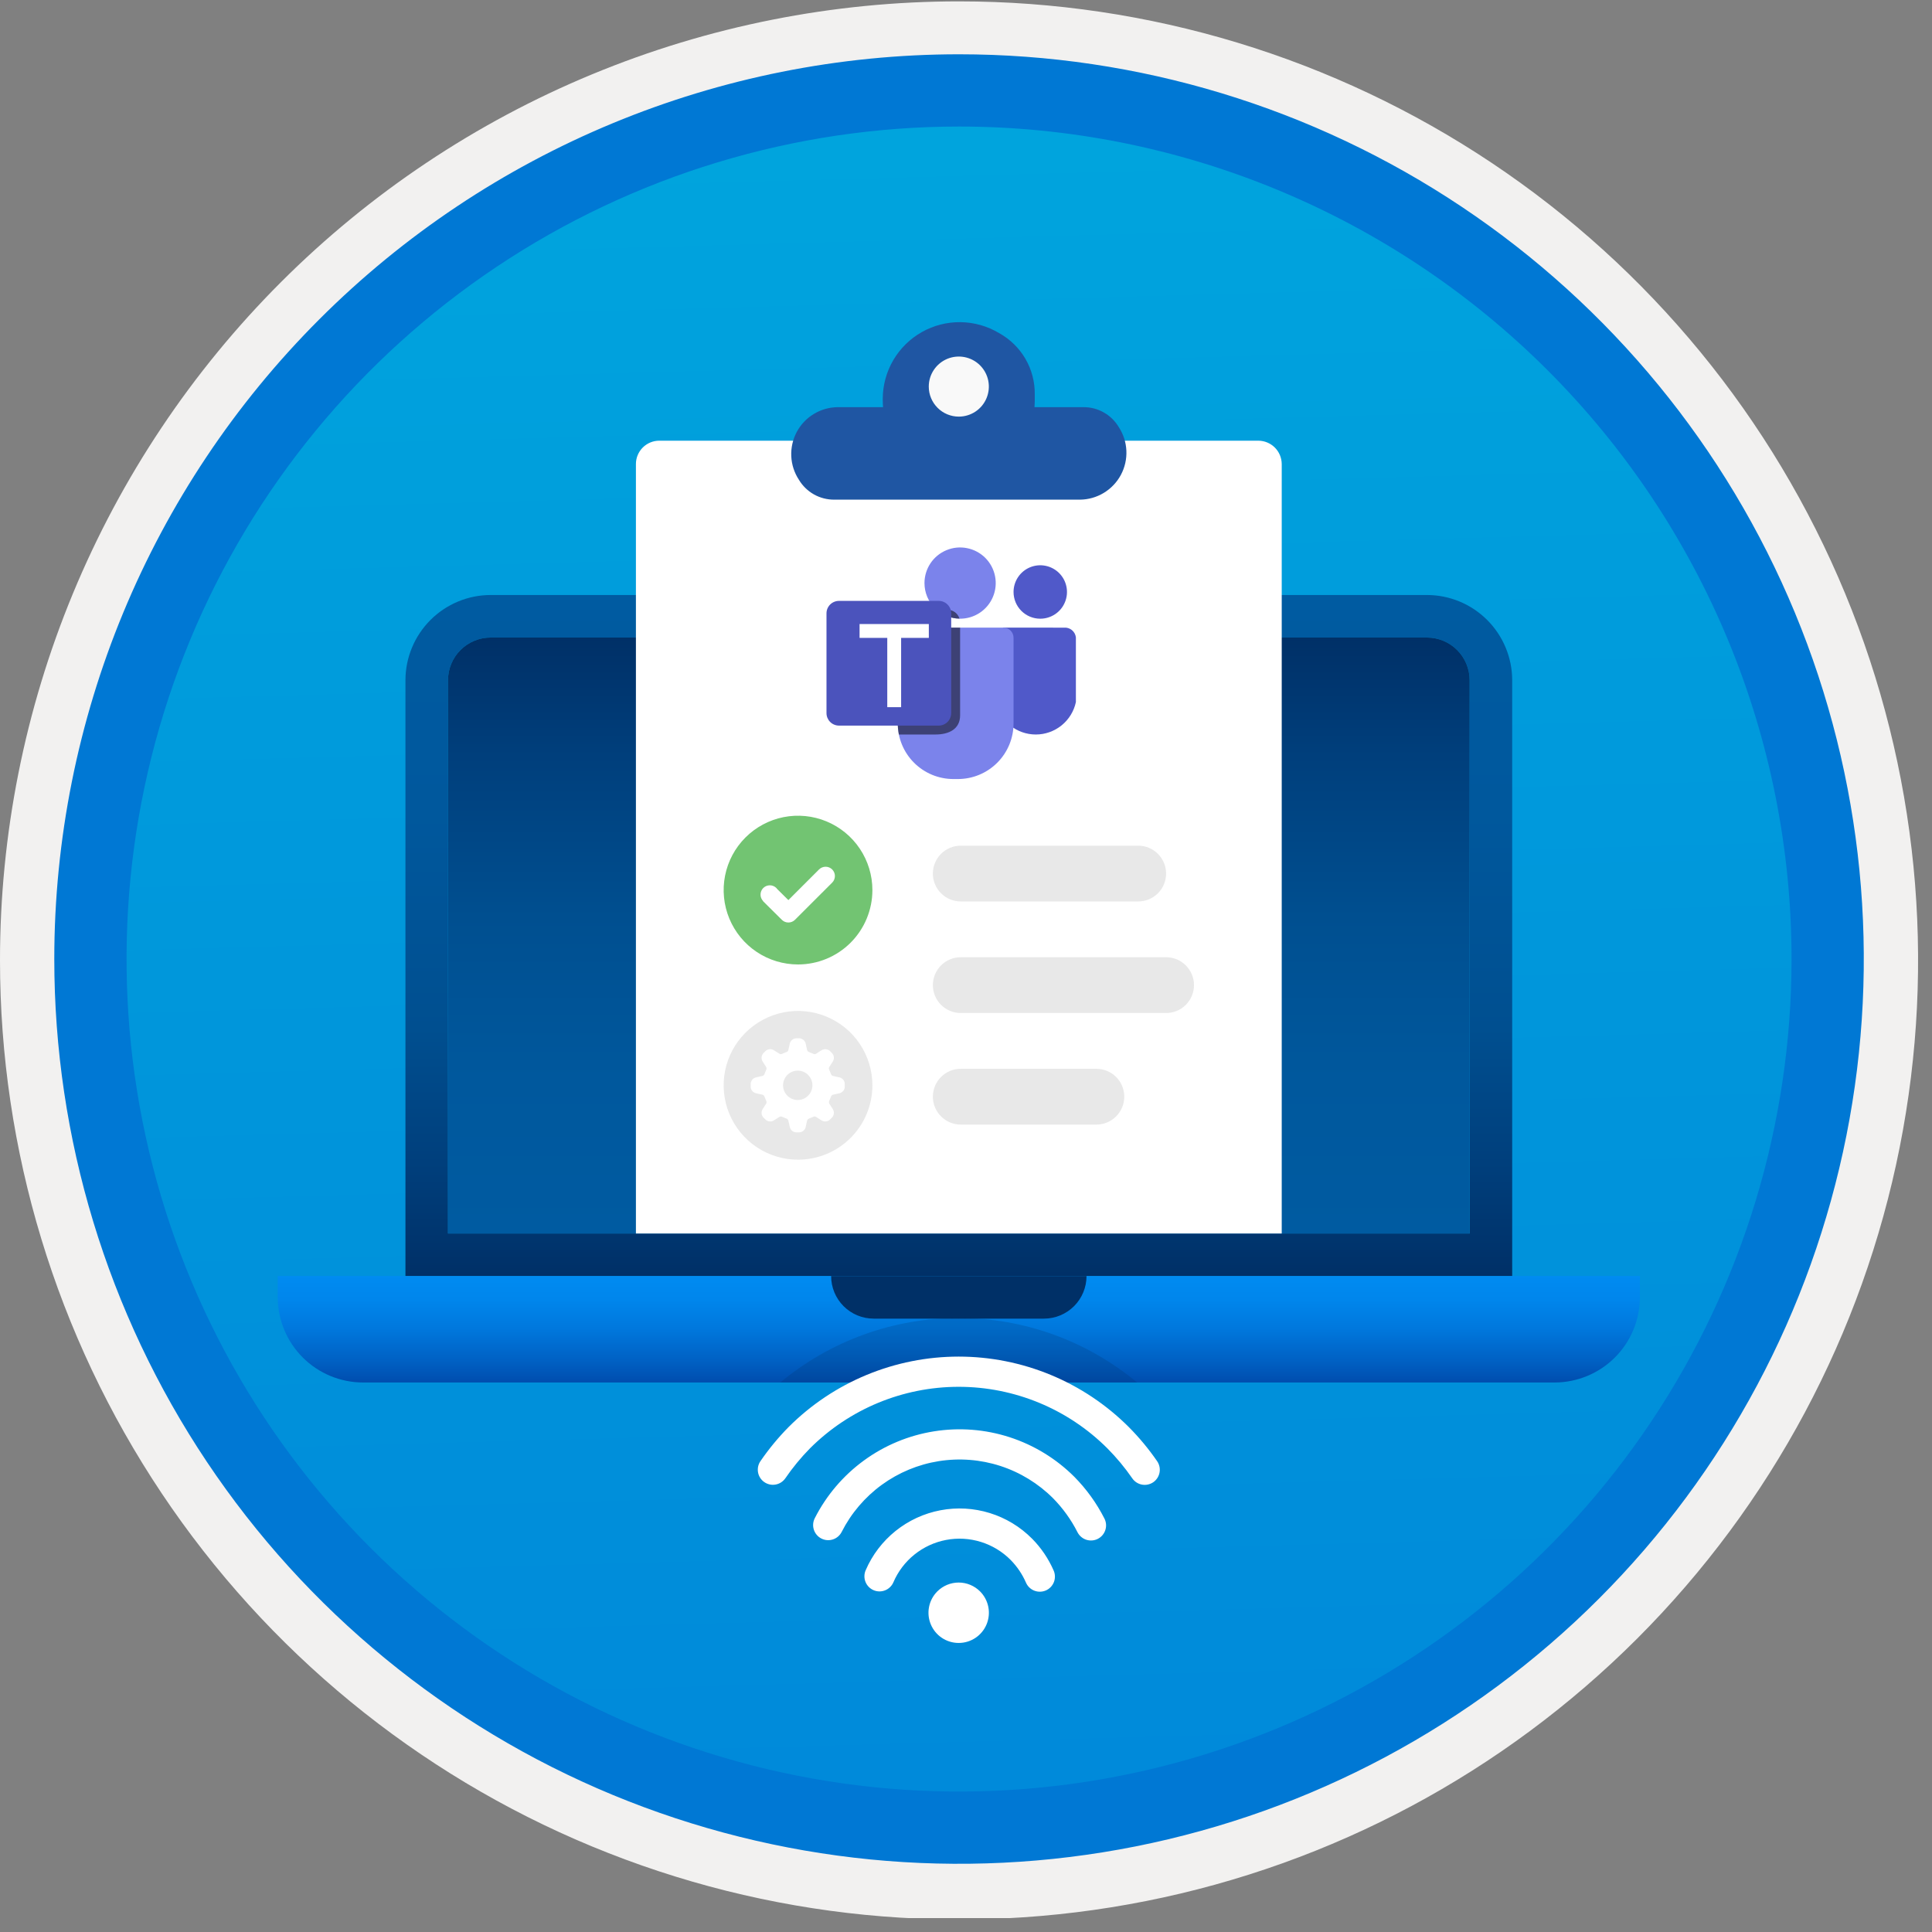 <svg width="100" height="100" viewBox="0 0 100 100" fill="none" xmlns="http://www.w3.org/2000/svg">
<rect x="0" y="0" width="100" height="100" fill="#808080" stroke="none"/>
<g clip-path="url(#clip0)">
<path d="M49.64 96.45C40.382 96.45 31.331 93.705 23.633 88.561C15.935 83.418 9.936 76.107 6.393 67.553C2.85 59 1.923 49.588 3.729 40.508C5.535 31.428 9.993 23.087 16.54 16.54C23.086 9.994 31.427 5.536 40.507 3.73C49.588 1.923 59 2.85 67.553 6.393C76.106 9.936 83.417 15.936 88.561 23.634C93.704 31.332 96.45 40.382 96.45 49.64C96.45 55.787 95.24 61.875 92.887 67.554C90.535 73.234 87.087 78.394 82.74 82.741C78.393 87.088 73.233 90.535 67.553 92.888C61.874 95.24 55.787 96.451 49.64 96.45V96.45Z" fill="url(#paint0_linear)"/>
<path fill-rule="evenodd" clip-rule="evenodd" d="M95.54 49.711C95.54 58.789 92.848 67.663 87.805 75.212C82.761 82.76 75.593 88.643 67.205 92.117C58.818 95.591 49.589 96.5 40.686 94.729C31.782 92.958 23.603 88.587 17.184 82.167C10.765 75.748 6.393 67.569 4.622 58.666C2.851 49.762 3.76 40.533 7.234 32.146C10.708 23.759 16.591 16.59 24.14 11.547C31.688 6.503 40.562 3.811 49.64 3.811C55.668 3.811 61.637 4.998 67.205 7.305C72.774 9.612 77.834 12.993 82.097 17.255C86.359 21.517 89.74 26.577 92.046 32.146C94.353 37.715 95.54 43.683 95.54 49.711V49.711ZM49.64 0.071C59.458 0.071 69.055 2.982 77.219 8.437C85.382 13.891 91.745 21.644 95.502 30.715C99.259 39.785 100.242 49.766 98.326 59.395C96.411 69.025 91.683 77.87 84.741 84.812C77.799 91.754 68.954 96.482 59.325 98.397C49.695 100.313 39.714 99.33 30.644 95.572C21.573 91.815 13.821 85.453 8.366 77.29C2.912 69.126 0 59.529 0 49.711C-0.001 43.192 1.283 36.737 3.777 30.714C6.272 24.691 9.928 19.218 14.538 14.608C19.147 9.999 24.62 6.342 30.643 3.848C36.666 1.354 43.121 0.07 49.64 0.071V0.071Z" fill="#F2F1F0"/>
<path fill-rule="evenodd" clip-rule="evenodd" d="M92.73 49.64C92.73 58.163 90.203 66.494 85.468 73.58C80.734 80.666 74.004 86.189 66.13 89.45C58.257 92.712 49.593 93.565 41.234 91.902C32.875 90.24 25.197 86.136 19.171 80.109C13.145 74.083 9.041 66.405 7.378 58.047C5.716 49.688 6.569 41.024 9.83 33.15C13.092 25.277 18.615 18.547 25.701 13.812C32.787 9.077 41.118 6.55 49.64 6.55C55.299 6.55 60.903 7.664 66.13 9.83C71.359 11.995 76.109 15.169 80.11 19.17C84.112 23.172 87.286 27.922 89.451 33.15C91.616 38.378 92.731 43.981 92.73 49.64V49.64ZM49.64 2.81C58.902 2.81 67.957 5.557 75.658 10.703C83.359 15.848 89.361 23.162 92.906 31.719C96.45 40.276 97.377 49.692 95.57 58.776C93.763 67.86 89.303 76.205 82.754 82.754C76.205 89.303 67.861 93.763 58.776 95.57C49.692 97.377 40.276 96.45 31.719 92.906C23.162 89.361 15.848 83.359 10.703 75.658C5.557 67.956 2.81 58.902 2.81 49.64C2.811 37.221 7.746 25.31 16.528 16.528C25.31 7.746 37.221 2.811 49.64 2.81V2.81Z" fill="#0078D4"/>
<path d="M25.392 30.797C24.225 30.8 23.106 31.265 22.28 32.091C21.455 32.917 20.989 34.035 20.986 35.203V66.049H78.271V35.203C78.268 34.035 77.802 32.917 76.977 32.091C76.151 31.265 75.032 30.8 73.865 30.797L25.392 30.797ZM73.865 33C74.449 33.001 75.009 33.233 75.422 33.646C75.835 34.059 76.067 34.619 76.068 35.203V63.846H23.189V35.203C23.19 34.619 23.422 34.059 23.835 33.646C24.248 33.233 24.808 33 25.392 33L73.865 33Z" fill="url(#paint1_linear)"/>
<path d="M23.189 35.203C23.19 34.619 23.422 34.059 23.835 33.646C24.248 33.233 24.808 33 25.392 33H73.864C74.448 33.001 75.008 33.233 75.421 33.646C75.835 34.059 76.067 34.619 76.068 35.203V63.846H23.189V35.203Z" fill="url(#paint2_linear)"/>
<path d="M14.376 66.049V67.151C14.379 68.318 14.845 69.437 15.67 70.263C16.496 71.088 17.615 71.554 18.782 71.557H80.474C81.642 71.554 82.761 71.088 83.587 70.263C84.412 69.437 84.877 68.318 84.881 67.151V66.049H14.376Z" fill="url(#paint3_linear)"/>
<path fill-rule="evenodd" clip-rule="evenodd" d="M45.222 68.252H54.035C54.619 68.252 55.179 68.02 55.593 67.607C56.006 67.194 56.238 66.633 56.238 66.049H43.019C43.019 66.633 43.251 67.194 43.664 67.607C44.077 68.02 44.638 68.252 45.222 68.252V68.252Z" fill="#003067"/>
<path opacity="0.2" d="M58.855 71.557C56.262 69.399 52.995 68.217 49.621 68.217C46.247 68.217 42.98 69.399 40.387 71.557H58.855Z" fill="#003067"/>
<path d="M65.133 22.81H34.124C33.965 22.81 33.808 22.841 33.661 22.902C33.515 22.963 33.381 23.052 33.269 23.164C33.157 23.276 33.068 23.41 33.007 23.556C32.946 23.703 32.915 23.86 32.915 24.019V63.846H66.342V24.019C66.34 23.699 66.212 23.392 65.986 23.166C65.759 22.94 65.453 22.812 65.133 22.81V22.81Z" fill="white"/>
<path fill-rule="evenodd" clip-rule="evenodd" d="M51.709 17.239C52.275 17.55 52.746 18.009 53.072 18.566C53.398 19.124 53.566 19.76 53.559 20.406V20.73C53.559 20.845 53.551 20.96 53.544 21.075H56.071C56.44 21.071 56.804 21.164 57.126 21.345C57.448 21.526 57.717 21.787 57.906 22.104C58.145 22.469 58.282 22.891 58.301 23.326C58.321 23.762 58.222 24.195 58.017 24.579C57.812 24.963 57.506 25.285 57.133 25.511C56.761 25.737 56.334 25.858 55.898 25.862H43.186C42.817 25.865 42.453 25.772 42.131 25.592C41.809 25.411 41.54 25.149 41.351 24.832C41.112 24.468 40.975 24.046 40.956 23.61C40.937 23.175 41.035 22.742 41.24 22.358C41.446 21.973 41.751 21.651 42.124 21.426C42.497 21.2 42.923 21.079 43.359 21.075H45.706C45.699 20.96 45.691 20.845 45.691 20.73V20.629C45.695 19.927 45.885 19.24 46.24 18.635C46.596 18.031 47.105 17.531 47.716 17.187C48.327 16.843 49.018 16.666 49.719 16.675C50.42 16.684 51.107 16.879 51.709 17.239V17.239Z" fill="#1F56A3"/>
<path d="M49.628 21.564C49.935 21.564 50.236 21.473 50.492 21.302C50.748 21.131 50.947 20.889 51.064 20.605C51.182 20.32 51.213 20.008 51.153 19.706C51.093 19.405 50.945 19.128 50.727 18.91C50.51 18.693 50.233 18.545 49.931 18.485C49.63 18.425 49.317 18.456 49.033 18.573C48.749 18.691 48.506 18.89 48.335 19.146C48.164 19.401 48.073 19.702 48.073 20.01C48.073 20.422 48.237 20.817 48.529 21.109C48.82 21.401 49.216 21.564 49.628 21.564V21.564Z" fill="#F9F9F9"/>
<path fill-rule="evenodd" clip-rule="evenodd" d="M41.306 60.025C40.544 60.025 39.8 59.8 39.167 59.377C38.534 58.954 38.04 58.352 37.749 57.649C37.458 56.946 37.382 56.172 37.53 55.425C37.679 54.678 38.045 53.992 38.584 53.454C39.122 52.916 39.808 52.549 40.555 52.4C41.301 52.252 42.075 52.328 42.779 52.62C43.482 52.911 44.083 53.404 44.506 54.037C44.929 54.67 45.155 55.415 45.155 56.176C45.155 57.197 44.749 58.176 44.028 58.898C43.306 59.62 42.327 60.025 41.306 60.025V60.025Z" fill="#E8E8E8"/>
<path fill-rule="evenodd" clip-rule="evenodd" d="M41.306 49.92C40.544 49.92 39.8 49.695 39.167 49.272C38.534 48.849 38.041 48.248 37.749 47.544C37.458 46.841 37.382 46.067 37.53 45.32C37.679 44.573 38.045 43.887 38.584 43.349C39.122 42.811 39.808 42.444 40.554 42.295C41.301 42.147 42.075 42.223 42.779 42.515C43.482 42.806 44.083 43.299 44.506 43.932C44.929 44.565 45.155 45.31 45.155 46.071C45.155 47.092 44.749 48.071 44.028 48.793C43.306 49.515 42.327 49.92 41.306 49.92V49.92Z" fill="#72C472"/>
<path fill-rule="evenodd" clip-rule="evenodd" d="M43.074 45.003C42.984 44.913 42.861 44.862 42.734 44.862C42.606 44.862 42.483 44.913 42.393 45.003L40.806 46.589L40.233 46.022C40.219 46.002 40.204 45.983 40.187 45.966C40.098 45.875 39.976 45.824 39.849 45.823C39.722 45.823 39.599 45.872 39.508 45.961C39.418 46.051 39.366 46.172 39.365 46.299C39.363 46.427 39.413 46.549 39.501 46.64L39.496 46.646L40.467 47.608C40.557 47.699 40.68 47.749 40.807 47.749C40.935 47.749 41.058 47.699 41.148 47.608L43.073 45.685L43.074 45.684C43.119 45.639 43.154 45.586 43.178 45.528C43.203 45.469 43.215 45.407 43.215 45.343C43.215 45.28 43.203 45.218 43.178 45.159C43.154 45.101 43.119 45.048 43.074 45.003V45.003Z" fill="white"/>
<path d="M49.728 43.772H58.913C59.103 43.772 59.291 43.809 59.466 43.882C59.641 43.955 59.8 44.061 59.934 44.195C60.068 44.329 60.175 44.488 60.247 44.663C60.32 44.838 60.357 45.026 60.357 45.216C60.357 45.599 60.205 45.966 59.934 46.236C59.663 46.507 59.296 46.659 58.913 46.659H49.728C49.539 46.659 49.351 46.622 49.176 46.549C49.001 46.477 48.842 46.37 48.708 46.236C48.574 46.102 48.467 45.943 48.395 45.768C48.322 45.593 48.285 45.405 48.285 45.216V45.216C48.285 44.833 48.437 44.466 48.708 44.195C48.978 43.924 49.346 43.772 49.728 43.772Z" fill="#E8E8E8"/>
<path d="M49.728 49.546H60.357C60.74 49.546 61.107 49.698 61.378 49.969C61.648 50.24 61.801 50.607 61.801 50.99C61.801 51.179 61.763 51.367 61.691 51.542C61.618 51.717 61.512 51.877 61.378 52.011C61.244 52.145 61.085 52.251 60.91 52.324C60.734 52.396 60.547 52.433 60.357 52.433H49.728C49.539 52.433 49.351 52.396 49.176 52.324C49.001 52.251 48.842 52.145 48.708 52.011C48.574 51.877 48.467 51.717 48.395 51.542C48.322 51.367 48.285 51.179 48.285 50.99V50.99C48.285 50.607 48.437 50.24 48.708 49.969C48.978 49.698 49.346 49.546 49.728 49.546Z" fill="#E8E8E8"/>
<path d="M49.728 55.321H56.748C57.131 55.321 57.498 55.473 57.769 55.743C58.04 56.014 58.192 56.381 58.192 56.764V56.764C58.192 57.147 58.04 57.514 57.769 57.785C57.498 58.056 57.131 58.208 56.748 58.208H49.728C49.346 58.208 48.978 58.056 48.708 57.785C48.437 57.514 48.285 57.147 48.285 56.764V56.764C48.285 56.381 48.437 56.014 48.708 55.743C48.978 55.473 49.346 55.321 49.728 55.321Z" fill="#E8E8E8"/>
<path d="M55.066 32.487L51.936 32.485L51.539 32.991V36.339C51.64 36.814 51.901 37.24 52.279 37.545C52.657 37.851 53.128 38.018 53.613 38.018C54.099 38.018 54.57 37.851 54.948 37.545C55.325 37.24 55.587 36.814 55.688 36.339V32.991C55.671 32.842 55.596 32.706 55.48 32.612C55.363 32.518 55.215 32.473 55.066 32.487V32.487Z" fill="#5059C9"/>
<path d="M53.844 32.024C54.117 32.024 54.385 31.943 54.612 31.791C54.84 31.639 55.017 31.423 55.121 31.171C55.226 30.918 55.254 30.64 55.2 30.372C55.147 30.103 55.015 29.857 54.822 29.663C54.628 29.47 54.382 29.338 54.114 29.285C53.845 29.231 53.567 29.259 53.315 29.363C53.062 29.468 52.846 29.645 52.694 29.873C52.542 30.1 52.461 30.368 52.461 30.641C52.461 31.008 52.606 31.36 52.866 31.619C53.125 31.879 53.477 32.024 53.844 32.024V32.024Z" fill="#5059C9"/>
<path d="M46.468 37.444V33.01C46.468 32.941 46.481 32.873 46.508 32.809C46.534 32.746 46.572 32.688 46.621 32.639C46.67 32.59 46.728 32.552 46.791 32.525C46.855 32.499 46.923 32.485 46.992 32.485H51.936C52.075 32.485 52.209 32.541 52.307 32.639C52.406 32.737 52.461 32.871 52.461 33.01V37.444C52.461 38.207 52.157 38.94 51.617 39.479C51.078 40.019 50.345 40.323 49.582 40.323H49.347C48.583 40.323 47.851 40.019 47.311 39.479C46.771 38.94 46.468 38.207 46.468 37.444L46.468 37.444Z" fill="#7B83EB"/>
<path d="M49.695 32.024C50.059 32.024 50.416 31.916 50.719 31.714C51.022 31.511 51.259 31.223 51.398 30.886C51.538 30.549 51.575 30.178 51.503 29.82C51.432 29.463 51.257 29.134 50.999 28.876C50.741 28.618 50.412 28.443 50.054 28.372C49.697 28.3 49.326 28.337 48.989 28.477C48.652 28.616 48.364 28.852 48.161 29.156C47.959 29.459 47.851 29.816 47.851 30.18C47.851 30.669 48.045 31.138 48.391 31.484C48.736 31.83 49.206 32.024 49.695 32.024V32.024Z" fill="#7B83EB"/>
<path opacity="0.5" d="M46.525 38.018H48.414C49.121 38.018 49.695 37.738 49.695 37.025V32.485H46.999C46.706 32.485 46.468 33.646 46.468 33.939V37.444C46.468 37.636 46.487 37.829 46.525 38.018V38.018Z" fill="black"/>
<path opacity="0.5" d="M49.663 32.021C49.623 31.889 49.542 31.774 49.432 31.691C49.321 31.609 49.187 31.564 49.049 31.563H48.487C48.812 31.851 49.229 32.013 49.663 32.021V32.021Z" fill="black"/>
<path d="M48.588 31.102H43.425C43.254 31.102 43.089 31.17 42.968 31.291C42.847 31.412 42.779 31.576 42.779 31.748V36.911C42.779 36.996 42.796 37.08 42.828 37.158C42.861 37.236 42.908 37.308 42.968 37.367C43.028 37.428 43.099 37.475 43.178 37.507C43.256 37.54 43.34 37.557 43.425 37.557H48.588C48.673 37.557 48.757 37.54 48.835 37.507C48.913 37.475 48.985 37.428 49.044 37.367C49.105 37.308 49.152 37.236 49.184 37.158C49.217 37.08 49.234 36.996 49.234 36.911V31.748C49.234 31.576 49.166 31.412 49.044 31.291C48.923 31.17 48.759 31.102 48.588 31.102V31.102Z" fill="#4B53BC"/>
<path d="M48.076 33.017H46.642V36.603H45.925V33.017H44.491V32.3H48.076V33.017Z" fill="white"/>
<path d="M42.051 56.176C42.051 56.326 42.006 56.473 41.923 56.598C41.839 56.724 41.721 56.821 41.581 56.879C41.443 56.936 41.29 56.951 41.142 56.922C40.995 56.892 40.859 56.82 40.753 56.714C40.646 56.607 40.574 56.472 40.544 56.324C40.515 56.177 40.53 56.024 40.588 55.885C40.645 55.746 40.743 55.627 40.868 55.543C40.993 55.46 41.14 55.415 41.29 55.415C41.492 55.416 41.685 55.496 41.828 55.638C41.971 55.781 42.051 55.974 42.051 56.176ZM43.457 55.766L43.103 55.688C43.066 55.674 43.036 55.647 43.02 55.612L43.016 55.6L42.918 55.363L42.913 55.351C42.906 55.333 42.903 55.314 42.904 55.295C42.905 55.276 42.909 55.257 42.917 55.239L43.112 54.934C43.152 54.867 43.169 54.79 43.16 54.713C43.152 54.636 43.118 54.565 43.065 54.509L42.958 54.401C42.901 54.349 42.829 54.316 42.753 54.308C42.676 54.299 42.599 54.316 42.533 54.354L42.227 54.549C42.207 54.559 42.186 54.563 42.164 54.563C42.147 54.563 42.131 54.56 42.115 54.554L42.103 54.548L41.866 54.45L41.855 54.446C41.819 54.43 41.792 54.4 41.779 54.363L41.7 54.01C41.681 53.935 41.639 53.868 41.578 53.819C41.518 53.771 41.444 53.744 41.366 53.742H41.214C41.137 53.744 41.063 53.771 41.002 53.819C40.942 53.868 40.899 53.935 40.881 54.01L40.802 54.363C40.789 54.4 40.761 54.43 40.726 54.446L40.715 54.45L40.478 54.548L40.465 54.554C40.45 54.56 40.434 54.563 40.417 54.563C40.395 54.563 40.373 54.559 40.354 54.549L40.048 54.355C39.982 54.316 39.904 54.299 39.828 54.308C39.752 54.316 39.68 54.349 39.623 54.401L39.516 54.509C39.462 54.565 39.429 54.637 39.42 54.713C39.412 54.79 39.429 54.868 39.469 54.934L39.663 55.239C39.68 55.275 39.681 55.315 39.668 55.351L39.663 55.363L39.565 55.6L39.561 55.612C39.544 55.647 39.514 55.674 39.478 55.688L39.124 55.766C39.049 55.785 38.982 55.828 38.934 55.888C38.886 55.948 38.858 56.023 38.856 56.1V56.252C38.858 56.329 38.886 56.404 38.934 56.464C38.982 56.524 39.049 56.567 39.124 56.586L39.478 56.664C39.514 56.678 39.544 56.705 39.561 56.74L39.565 56.751L39.663 56.989L39.668 57.001C39.681 57.037 39.68 57.077 39.663 57.112L39.469 57.418C39.429 57.484 39.412 57.562 39.42 57.638C39.429 57.715 39.462 57.787 39.515 57.843L39.623 57.951C39.68 58.003 39.751 58.036 39.828 58.044C39.904 58.053 39.982 58.036 40.048 57.997L40.354 57.803C40.373 57.793 40.395 57.788 40.417 57.789C40.433 57.788 40.45 57.791 40.465 57.798L40.478 57.803L40.715 57.901L40.726 57.905C40.761 57.922 40.789 57.952 40.802 57.989L40.881 58.342C40.899 58.417 40.942 58.484 41.002 58.532C41.062 58.581 41.137 58.608 41.214 58.61H41.366C41.444 58.608 41.518 58.581 41.578 58.532C41.639 58.484 41.681 58.417 41.7 58.342L41.779 57.989C41.792 57.952 41.819 57.922 41.854 57.905L41.866 57.901L42.103 57.803L42.115 57.798C42.13 57.791 42.147 57.788 42.164 57.789C42.185 57.788 42.207 57.793 42.227 57.803L42.532 57.997C42.599 58.036 42.676 58.053 42.753 58.044C42.829 58.036 42.901 58.003 42.958 57.951L43.065 57.843C43.118 57.787 43.152 57.715 43.16 57.638C43.169 57.562 43.152 57.484 43.112 57.418L42.917 57.112C42.909 57.095 42.904 57.076 42.904 57.057C42.903 57.038 42.906 57.019 42.912 57.001L42.918 56.989L43.016 56.751L43.02 56.74C43.036 56.705 43.066 56.677 43.103 56.664L43.456 56.586C43.531 56.567 43.598 56.524 43.647 56.464C43.695 56.404 43.722 56.329 43.724 56.252V56.1C43.722 56.023 43.695 55.948 43.647 55.888C43.598 55.828 43.532 55.785 43.457 55.766V55.766Z" fill="white"/>
<path d="M55.609 76.441C56.236 77.076 56.76 77.803 57.164 78.598C57.211 78.689 57.239 78.789 57.248 78.891C57.256 78.994 57.244 79.097 57.212 79.194C57.181 79.292 57.13 79.382 57.063 79.461C56.997 79.539 56.916 79.603 56.824 79.65C56.733 79.697 56.633 79.725 56.531 79.733C56.428 79.741 56.326 79.729 56.228 79.698C56.13 79.666 56.04 79.616 55.962 79.549C55.883 79.483 55.819 79.401 55.772 79.31C55.443 78.66 55.015 78.066 54.504 77.547C53.739 76.783 52.805 76.211 51.777 75.877C50.749 75.544 49.657 75.459 48.59 75.629C47.523 75.799 46.512 76.22 45.638 76.856C44.765 77.493 44.055 78.327 43.566 79.29C43.473 79.475 43.309 79.616 43.112 79.68C42.916 79.745 42.701 79.729 42.516 79.635C42.331 79.542 42.191 79.378 42.126 79.181C42.061 78.984 42.078 78.77 42.171 78.585C42.772 77.401 43.644 76.376 44.717 75.594C45.79 74.811 47.032 74.295 48.343 74.086C49.654 73.876 50.996 73.981 52.259 74.39C53.522 74.8 54.67 75.503 55.609 76.441V76.441ZM53.419 79.64C53.889 80.116 54.268 80.675 54.536 81.289C54.578 81.383 54.6 81.484 54.602 81.587C54.605 81.69 54.587 81.792 54.55 81.888C54.512 81.984 54.456 82.072 54.385 82.146C54.314 82.22 54.229 82.279 54.135 82.321C54.04 82.362 53.939 82.384 53.836 82.386C53.733 82.388 53.631 82.37 53.535 82.332C53.44 82.295 53.352 82.239 53.278 82.167C53.204 82.096 53.145 82.011 53.104 81.916C52.914 81.481 52.646 81.084 52.313 80.745C51.883 80.311 51.353 79.99 50.77 79.809C50.187 79.628 49.568 79.593 48.968 79.707C48.368 79.821 47.806 80.082 47.33 80.464C46.854 80.847 46.48 81.341 46.24 81.903C46.199 81.997 46.139 82.082 46.065 82.153C45.991 82.224 45.904 82.28 45.808 82.317C45.713 82.355 45.611 82.373 45.508 82.371C45.405 82.369 45.304 82.347 45.21 82.305C45.116 82.264 45.031 82.205 44.96 82.131C44.889 82.057 44.833 81.97 44.796 81.874C44.758 81.778 44.74 81.677 44.742 81.574C44.744 81.471 44.766 81.37 44.807 81.276C45.149 80.481 45.681 79.783 46.356 79.241C47.031 78.7 47.828 78.332 48.678 78.171C49.528 78.009 50.405 78.059 51.231 78.315C52.058 78.571 52.809 79.026 53.418 79.64H53.419ZM58.427 73.865C58.968 74.409 59.459 75.001 59.894 75.633C60.011 75.804 60.056 76.014 60.018 76.218C59.98 76.421 59.864 76.601 59.694 76.719C59.523 76.836 59.313 76.881 59.11 76.844C58.906 76.807 58.726 76.691 58.608 76.521C58.226 75.967 57.795 75.448 57.321 74.97C55.279 72.928 52.509 71.781 49.621 71.781C46.733 71.781 43.964 72.928 41.921 74.97C41.452 75.447 41.026 75.965 40.648 76.517C40.589 76.601 40.514 76.673 40.428 76.729C40.342 76.784 40.245 76.822 40.144 76.84C40.043 76.859 39.94 76.857 39.84 76.835C39.739 76.813 39.644 76.772 39.56 76.713C39.475 76.655 39.403 76.58 39.348 76.494C39.292 76.408 39.254 76.311 39.236 76.21C39.218 76.109 39.22 76.006 39.241 75.905C39.263 75.805 39.304 75.71 39.363 75.626C39.795 74.997 40.281 74.408 40.816 73.865C41.972 72.708 43.345 71.791 44.856 71.165C46.367 70.54 47.986 70.217 49.621 70.217C51.257 70.217 52.876 70.54 54.387 71.165C55.898 71.791 57.27 72.708 58.427 73.865V73.865ZM50.727 82.37C50.946 82.589 51.094 82.867 51.155 83.171C51.215 83.474 51.184 83.788 51.066 84.074C50.947 84.36 50.747 84.604 50.49 84.776C50.233 84.948 49.931 85.039 49.621 85.039C49.312 85.039 49.01 84.948 48.752 84.776C48.495 84.604 48.295 84.36 48.177 84.074C48.058 83.788 48.027 83.474 48.088 83.171C48.148 82.867 48.297 82.589 48.516 82.37C48.809 82.077 49.207 81.912 49.621 81.912C50.036 81.912 50.434 82.077 50.727 82.37V82.37Z" fill="white"/>
</g>
<defs>
<linearGradient id="paint0_linear" x1="47.869" y1="-15.153" x2="51.852" y2="130.615" gradientUnits="userSpaceOnUse">
<stop stop-color="#00ABDE"/>
<stop offset="1" stop-color="#007ED8"/>
</linearGradient>
<linearGradient id="paint1_linear" x1="49.629" y1="66.049" x2="49.629" y2="30.733" gradientUnits="userSpaceOnUse">
<stop stop-color="#003067"/>
<stop offset="0.165" stop-color="#003F7C"/>
<stop offset="0.362" stop-color="#004F90"/>
<stop offset="0.681" stop-color="#00589D"/>
<stop offset="1" stop-color="#005BA1"/>
</linearGradient>
<linearGradient id="paint2_linear" x1="49.628" y1="63.846" x2="49.628" y2="32.944" gradientUnits="userSpaceOnUse">
<stop stop-color="#005BA1"/>
<stop offset="0.26" stop-color="#00589D"/>
<stop offset="0.53" stop-color="#004F90"/>
<stop offset="0.8" stop-color="#003F7C"/>
<stop offset="1" stop-color="#003067"/>
</linearGradient>
<linearGradient id="paint3_linear" x1="49.628" y1="71.557" x2="49.628" y2="66.049" gradientUnits="userSpaceOnUse">
<stop stop-color="#004DAE"/>
<stop offset="0.21" stop-color="#0061C4"/>
<stop offset="0.51" stop-color="#0078DD"/>
<stop offset="0.78" stop-color="#0086EC"/>
<stop offset="1" stop-color="#008BF1"/>
</linearGradient>
<clipPath id="clip0">
<rect width="99.28" height="99.28" fill="white"/>
</clipPath>
</defs>
</svg>
